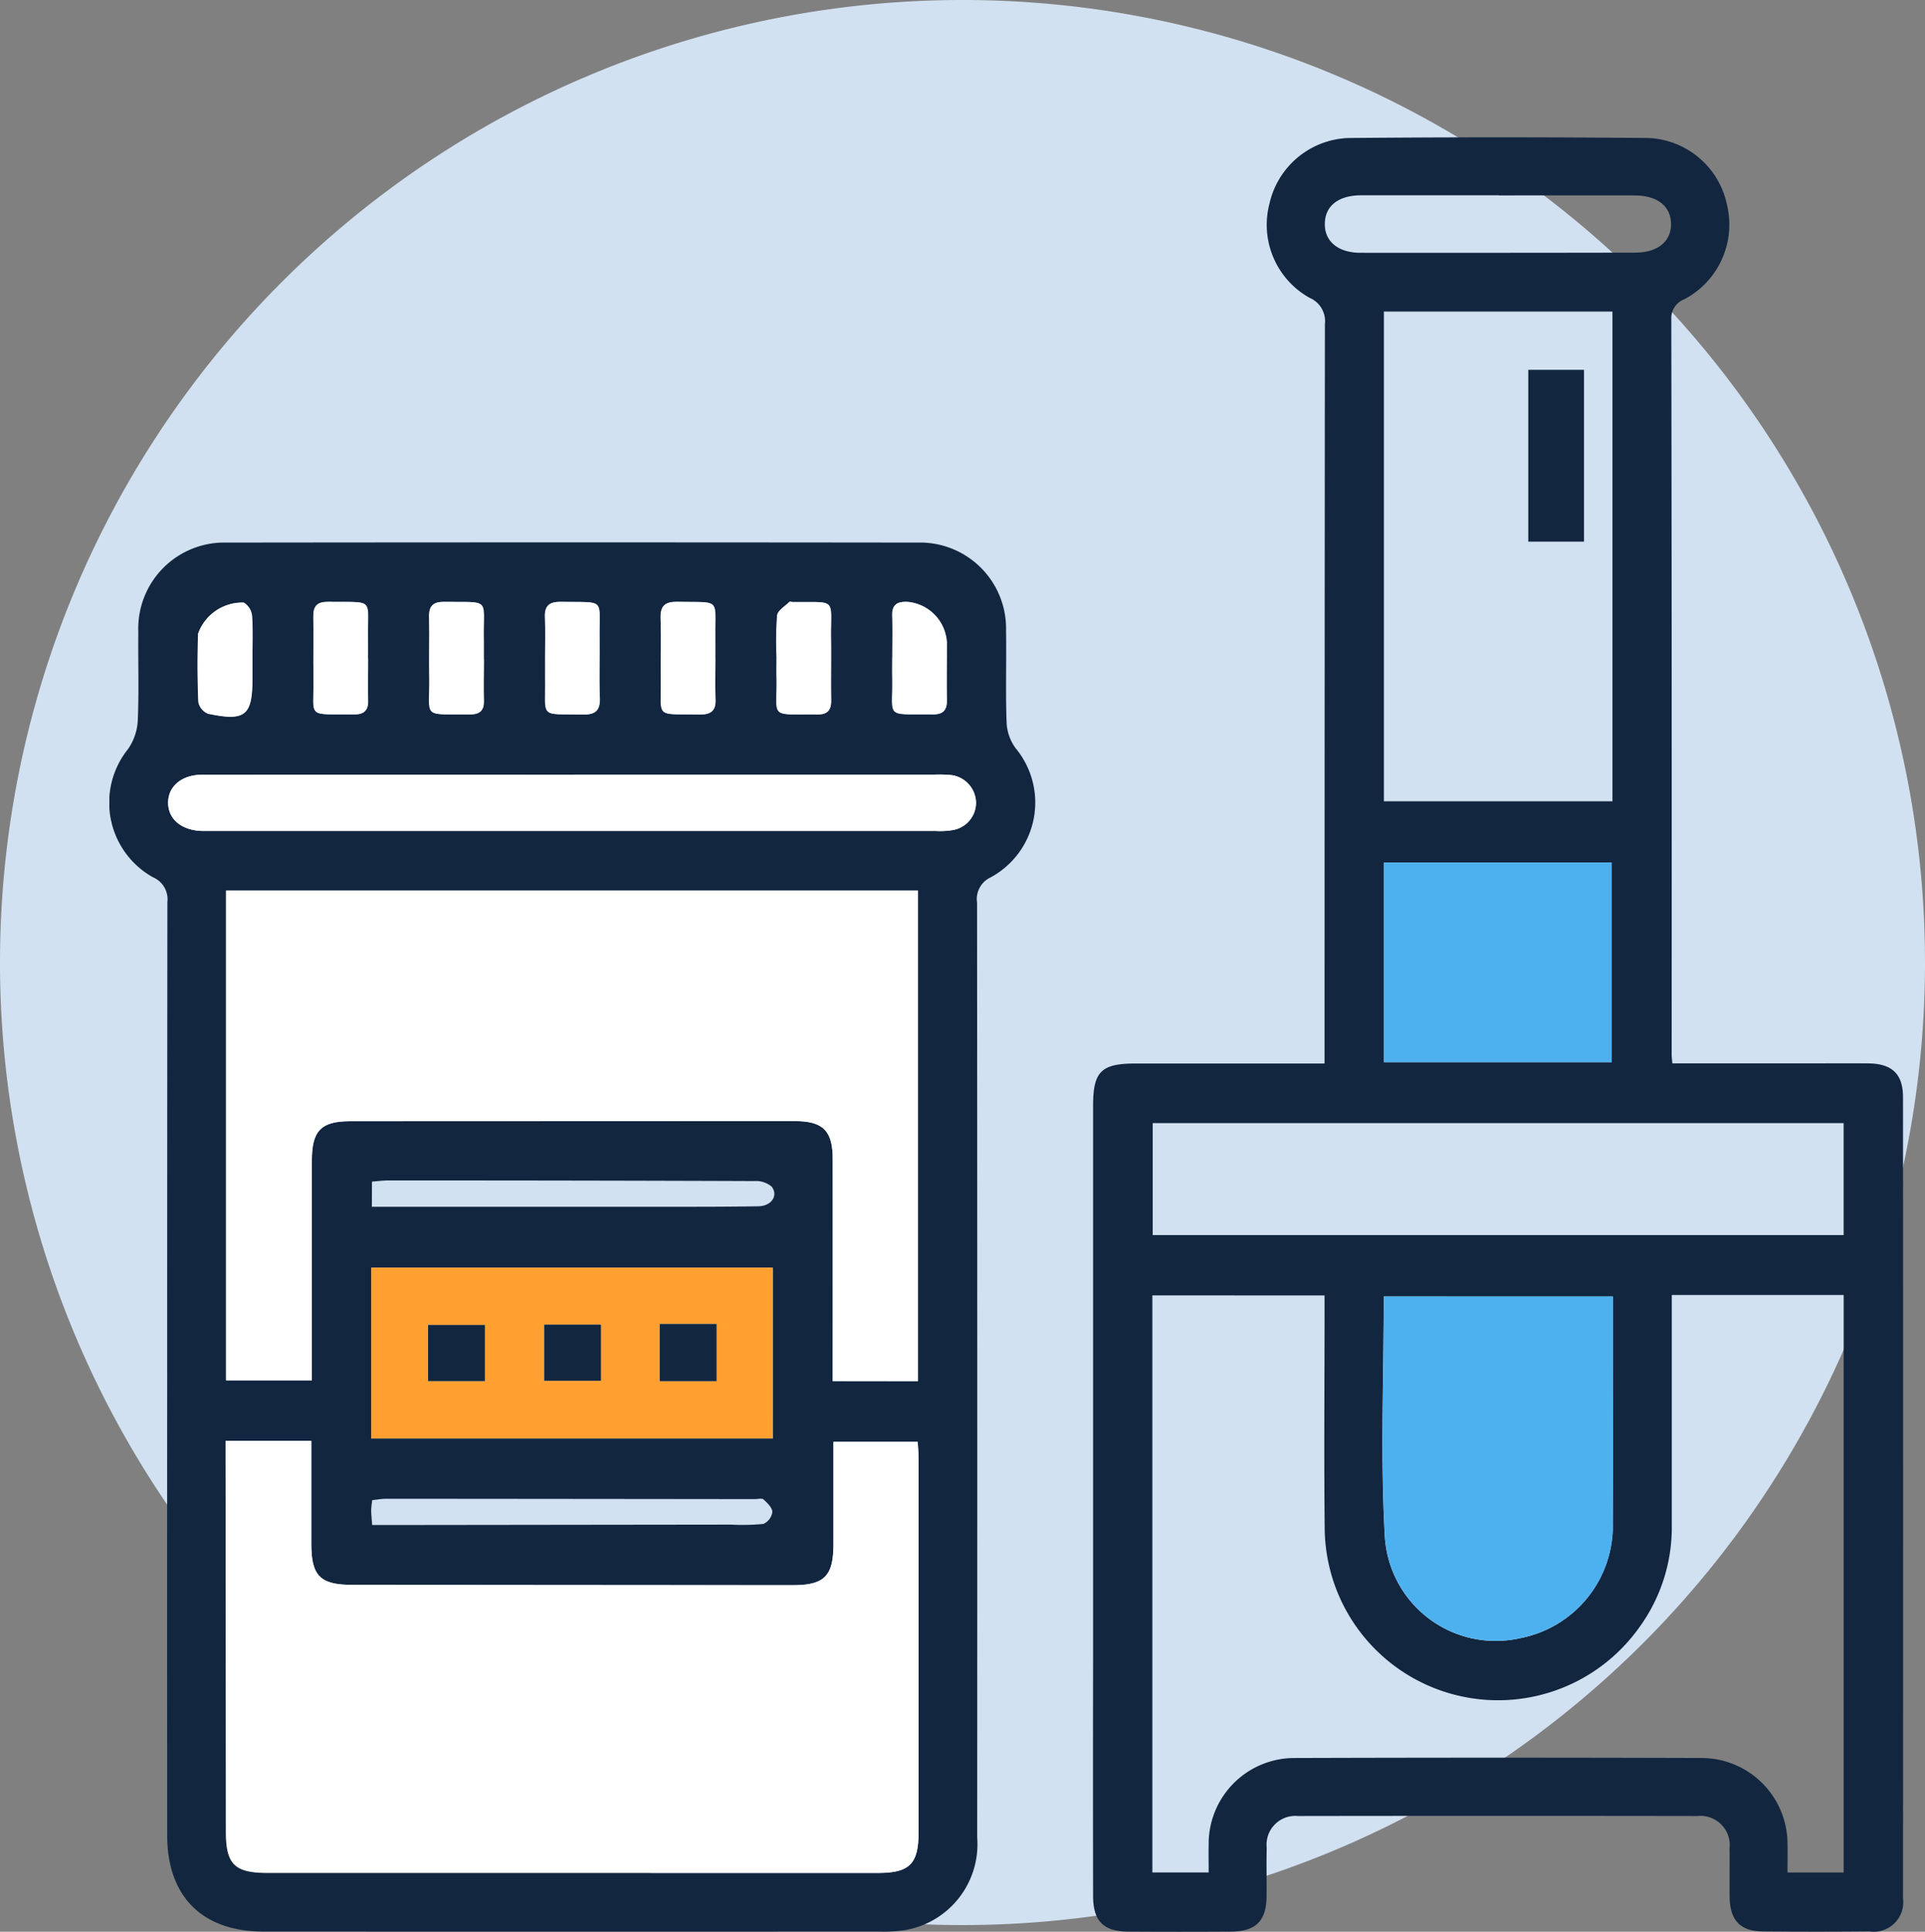<svg xmlns="http://www.w3.org/2000/svg" xmlns:xlink="http://www.w3.org/1999/xlink" width="88" height="88.305" viewBox="0 0 88 88.305">
  <rect x="0" y="0" width="88" height="88.305" fill="#808080" stroke="none"/>
  <defs>
    <clipPath id="clip-path">
      <rect id="Rectángulo_346621" data-name="Rectángulo 346621" width="82" height="82.039" fill="#12263f"/>
    </clipPath>
  </defs>
  <g id="Grupo_997755" data-name="Grupo 997755" transform="translate(-626 -7917)">
    <path id="Trazado_710239" data-name="Trazado 710239" d="M44,0A44,44,0,1,1,0,44,44,44,0,0,1,44,0Z" transform="translate(626 7917)" fill="#d2e1f1"/>
    <g id="Grupo_1002606" data-name="Grupo 1002606" transform="translate(631 7923.266)">
      <g id="Grupo_1002605" data-name="Grupo 1002605" clip-path="url(#clip-path)">
        <path id="Trazado_711919" data-name="Trazado 711919" d="M2.642,150.017q0-10.746.01-21.493a1.091,1.091,0,0,0-.661-1.135,3.909,3.909,0,0,1-1.15-5.845,2.492,2.492,0,0,0,.457-1.319c.059-1.348.009-2.7.025-4.05a3.933,3.933,0,0,1,4.055-4.085q15.786-.02,31.571,0a3.931,3.931,0,0,1,4.042,4.016c.021,1.405-.025,2.812.025,4.215a2.148,2.148,0,0,0,.413,1.169,3.889,3.889,0,0,1-1.134,5.9,1.092,1.092,0,0,0-.629,1.16q.015,21.369.006,42.738a3.984,3.984,0,0,1-3.282,4.227,6.475,6.475,0,0,1-1.152.07q-14.092.005-28.183,0c-2.805,0-4.411-1.6-4.412-4.4q-.006-10.581,0-21.162m2.669,3.136c0,.362,0,.66,0,.957q.007,8.471.015,16.943c0,1.446.408,1.848,1.877,1.848q13.965,0,27.93,0c1.452,0,1.858-.409,1.858-1.868q0-8.513,0-17.026c0-.267-.025-.534-.039-.812H33.1c0,1.6,0,3.14,0,4.68,0,1.452-.412,1.873-1.849,1.873q-10.081,0-20.162-.015c-1.449,0-1.856-.412-1.858-1.865,0-1.561,0-3.122,0-4.715Zm31.652-2.732V128H5.336v22.389H9.255c0-3.391,0-6.721,0-10.052,0-1.361.42-1.793,1.755-1.794q10.163-.006,20.326-.005c1.29,0,1.73.443,1.731,1.737q.005,4.628,0,9.256v.891Zm-6.639-5.187H11.974v7.807h18.35ZM21.257,122.7q-8.506,0-17.012,0c-.955,0-1.582.554-1.556,1.326.024.731.64,1.223,1.561,1.245.11,0,.22,0,.33,0h33.2a3.389,3.389,0,0,0,.74-.035,1.27,1.27,0,0,0,1.1-1.258,1.293,1.293,0,0,0-1.184-1.266,5.844,5.844,0,0,0-.742-.015H21.257M12,142.452h1q6.355,0,12.711,0c1.32,0,2.641,0,3.961-.023.584-.008.918-.476.609-.893a1.1,1.1,0,0,0-.785-.259q-8.377-.031-16.755-.028c-.238,0-.475.034-.737.053ZM12.009,157h.974l15.434-.019a9.59,9.59,0,0,0,1.481-.032.7.7,0,0,0,.409-.546c0-.192-.229-.412-.4-.57-.077-.07-.265-.018-.4-.018q-8.419-.01-16.838-.016c-.211,0-.423.039-.65.061a4.044,4.044,0,0,0-.051.449c0,.19.023.379.045.692m-.186-39.6c0-.3,0-.606,0-.909-.035-1.9.352-1.665-1.814-1.693-.5-.006-.692.189-.681.684.021.909-.008,1.818.008,2.727.035,1.948-.4,1.71,1.854,1.733.459,0,.65-.185.638-.641-.017-.633,0-1.267,0-1.9m5.291.007c0-.3,0-.606,0-.909-.035-1.907.348-1.671-1.807-1.7-.492-.006-.7.175-.688.677.021.909-.008,1.818.008,2.727.034,1.953-.389,1.718,1.848,1.74.454,0,.656-.173.643-.635-.017-.633,0-1.267,0-1.9m2.8-.076c0,.3,0,.606,0,.909.031,1.912-.3,1.667,1.721,1.707.565.011.8-.174.777-.759-.034-.908,0-1.818-.011-2.727-.024-1.866.313-1.63-1.76-1.664-.527-.009-.76.171-.734.716.029.6.006,1.212.006,1.818m7.781.08c0-.3,0-.606,0-.909-.029-1.913.3-1.667-1.72-1.706-.565-.011-.8.174-.777.759.034.908,0,1.818.01,2.727.025,1.865-.315,1.63,1.761,1.664.527.009.76-.171.734-.716-.029-.6-.007-1.212-.006-1.818m2.8-.093c0,.3-.006.606,0,.909.042,1.929-.4,1.695,1.872,1.715.472,0,.628-.214.621-.658-.015-.936.005-1.873-.006-2.81-.023-1.881.311-1.654-1.746-1.671-.055,0-.133-.023-.162,0-.2.2-.525.387-.553.612a16.052,16.052,0,0,0-.028,1.9m5.291.009c0,.3-.006.6,0,.9.041,1.924-.389,1.689,1.861,1.711.459,0,.64-.189.632-.641-.015-.877,0-1.755,0-2.632a1.977,1.977,0,0,0-1.777-1.866c-.463-.027-.736.1-.716.632.023.63.005,1.261,0,1.892m-29.255.078c0-.659.031-1.32-.018-1.975a.8.8,0,0,0-.38-.594,2.145,2.145,0,0,0-2.079,1.417c-.036,1.042-.033,2.087.011,3.128a.735.735,0,0,0,.444.534c1.7.356,2.023.083,2.023-1.6,0-.3,0-.6,0-.906" transform="translate(0 -93.553)" fill="#12263f"/>
        <path id="Trazado_711920" data-name="Trazado 711920" d="M298.515,42.344h5.813c1.047,0,2.094-.008,3.14,0,1.087.011,1.589.485,1.589,1.548q.008,18.309,0,36.619a1.351,1.351,0,0,1-1.541,1.514q-2.438.022-4.876,0c-1.019-.011-1.49-.508-1.508-1.544-.012-.744.009-1.488-.006-2.232a1.337,1.337,0,0,0-1.464-1.5q-9.132-.014-18.264,0a1.314,1.314,0,0,0-1.429,1.452c-.019.743,0,1.488-.007,2.232-.014,1.116-.493,1.592-1.627,1.6q-2.355.015-4.711,0c-1.121-.009-1.59-.486-1.592-1.628q-.01-5.456,0-10.911,0-12.606,0-25.212c0-1.568.369-1.933,1.951-1.933h8.631v-.9q0-16.45.015-32.9a1.158,1.158,0,0,0-.7-1.2,3.823,3.823,0,0,1-1.834-4.306,3.845,3.845,0,0,1,3.6-3q6.859-.063,13.718,0A3.831,3.831,0,0,1,301,3.057a3.862,3.862,0,0,1-1.923,4.349.926.926,0,0,0-.613.914q.028,16.822.017,33.643c0,.082.013.164.032.381M274.742,52.949V79.328h2.573c0-.46-.007-.869,0-1.277a3.922,3.922,0,0,1,3.932-3.954q9.3-.03,18.6,0a3.933,3.933,0,0,1,3.93,3.962c.009.428,0,.856,0,1.271h2.567v-26.4h-7.857V53.94c0,3.2,0,6.394,0,9.59A7.762,7.762,0,0,1,297.02,68.1a7.925,7.925,0,0,1-14.4-4.44c-.036-3.279-.007-6.559-.006-9.838v-.869Zm10.584-22.585h10.448V7.976H285.326Zm21.017,14.71H274.757v5.119h31.586ZM285.318,53c0,3.678-.158,7.315.047,10.932a5.077,5.077,0,0,0,6.2,4.687,5.224,5.224,0,0,0,4.223-5.272c.021-2.726.005-5.452.005-8.178,0-.708,0-1.416,0-2.168Zm10.421-19.834h-10.41v9.124h10.41Zm-5.159-30.5V2.661c-2.092,0-4.183,0-6.275,0-1.056,0-1.663.477-1.68,1.289s.6,1.339,1.631,1.34q6.275.005,12.55-.007c1.04,0,1.662-.519,1.645-1.327s-.625-1.286-1.679-1.289c-2.064-.005-4.128,0-6.192,0" transform="translate(-227.062 0)" fill="#12263f"/>
        <path id="Trazado_711921" data-name="Trazado 711921" d="M32.128,360.553h3.92c0,1.593,0,3.154,0,4.715,0,1.452.41,1.863,1.859,1.865q10.081.01,20.162.015c1.437,0,1.848-.421,1.85-1.873,0-1.54,0-3.08,0-4.68h3.85c.014.277.039.544.039.812q0,8.513,0,17.026c0,1.459-.407,1.868-1.858,1.868q-13.965,0-27.929,0c-1.469,0-1.876-.4-1.877-1.848q-.009-8.471-.015-16.943c0-.3,0-.595,0-.957" transform="translate(-26.817 -300.953)" fill="#fff"/>
        <path id="Trazado_711922" data-name="Trazado 711922" d="M63.908,230.8H60.014v-.891q0-4.628,0-9.256c0-1.294-.441-1.736-1.731-1.736q-10.163,0-20.326.006c-1.334,0-1.753.433-1.755,1.794,0,3.33,0,6.661,0,10.052H32.281V208.383H63.908Z" transform="translate(-26.945 -173.937)" fill="#fff"/>
        <path id="Trazado_711923" data-name="Trazado 711923" d="M90.788,320.454H72.438v-7.807h18.35Zm-13.156-5.187h-2.6v2.569h2.6Zm5.3-.014h-2.6v2.568h2.6Zm2.684,2.585h2.6v-2.615h-2.6Z" transform="translate(-60.464 -260.966)" fill="#ffa031"/>
        <path id="Trazado_711924" data-name="Trazado 711924" d="M34.828,176.316H51.262a5.85,5.85,0,0,1,.742.014,1.293,1.293,0,0,1,1.184,1.266,1.27,1.27,0,0,1-1.1,1.258,3.4,3.4,0,0,1-.74.035q-16.6,0-33.2,0c-.11,0-.22,0-.33,0-.92-.022-1.536-.514-1.561-1.245-.026-.772.6-1.324,1.556-1.325q8.506-.009,17.012,0" transform="translate(-13.572 -147.168)" fill="#fff"/>
        <path id="Trazado_711927" data-name="Trazado 711927" d="M58.9,131.146c0,.634-.013,1.268,0,1.9.012.457-.178.646-.638.641-2.249-.023-1.819.215-1.854-1.733-.016-.909.013-1.819-.008-2.727-.011-.5.182-.691.681-.684,2.165.028,1.779-.207,1.814,1.693.005.3,0,.606,0,.909" transform="translate(-47.079 -107.296)" fill="#fff"/>
        <path id="Trazado_711928" data-name="Trazado 711928" d="M90.909,131.153c0,.634-.013,1.268,0,1.9.012.461-.189.639-.644.635-2.237-.022-1.814.213-1.848-1.74-.016-.909.013-1.818-.008-2.727-.012-.5.2-.684.688-.677,2.156.028,1.772-.208,1.807,1.7.005.3,0,.606,0,.909" transform="translate(-73.797 -107.296)" fill="#fff"/>
        <path id="Trazado_711929" data-name="Trazado 711929" d="M120.432,131.069c0-.606.022-1.213-.007-1.818-.026-.546.207-.725.734-.716,2.074.034,1.737-.2,1.76,1.664.012.909-.023,1.819.011,2.727.022.585-.212.77-.777.759-2.025-.04-1.69.206-1.721-1.707,0-.3,0-.606,0-.909" transform="translate(-100.517 -107.287)" fill="#fff"/>
        <path id="Trazado_711930" data-name="Trazado 711930" d="M154.919,131.14c0,.606-.022,1.213.006,1.818.027.546-.206.725-.733.716-2.076-.034-1.736.2-1.761-1.664-.012-.909.023-1.819-.01-2.727-.022-.585.212-.77.777-.759,2.023.04,1.692-.207,1.72,1.707,0,.3,0,.606,0,.909" transform="translate(-127.225 -107.279)" fill="#fff"/>
        <path id="Trazado_711931" data-name="Trazado 711931" d="M184.413,131.046a15.78,15.78,0,0,1,.026-1.9c.027-.224.354-.415.553-.612.028-.028.106-.005.161,0,2.056.017,1.722-.21,1.746,1.671.012.936-.008,1.873.006,2.81.007.443-.15.662-.621.657-2.274-.021-1.83.214-1.872-1.715-.007-.3,0-.606,0-.909" transform="translate(-153.916 -107.278)" fill="#fff"/>
        <path id="Trazado_711932" data-name="Trazado 711932" d="M216.455,131.079c0-.631.018-1.262-.005-1.892-.019-.53.254-.659.717-.632a1.977,1.977,0,0,1,1.777,1.866c0,.877-.01,1.755,0,2.632.008.452-.173.646-.632.641-2.251-.021-1.82.213-1.861-1.711-.006-.3,0-.6,0-.9" transform="translate(-180.667 -107.302)" fill="#fff"/>
        <path id="Trazado_711933" data-name="Trazado 711933" d="M26.88,131.172v.906c0,1.687-.326,1.96-2.023,1.6a.735.735,0,0,1-.444-.534c-.043-1.041-.046-2.086-.011-3.128a2.146,2.146,0,0,1,2.079-1.417.8.8,0,0,1,.38.594c.049.655.018,1.316.019,1.975" transform="translate(-20.348 -107.317)" fill="#fff"/>
        <line id="Línea_2424" data-name="Línea 2424" y2="26.396" transform="translate(79.283 52.933)" fill="#fff"/>
        <path id="Trazado_711935" data-name="Trazado 711935" d="M352.132,320.61h10.479v2.168c0,2.726.016,5.452-.005,8.178a5.224,5.224,0,0,1-4.223,5.272,5.077,5.077,0,0,1-6.2-4.687c-.2-3.616-.047-7.254-.047-10.932" transform="translate(-293.876 -267.613)" fill="#4db1f0"/>
        <rect id="Rectángulo_346616" data-name="Rectángulo 346616" width="10.41" height="9.124" transform="translate(58.267 33.163)" fill="#4db1f0"/>
        <rect id="Rectángulo_346617" data-name="Rectángulo 346617" width="2.599" height="2.569" transform="translate(14.569 54.3)" fill="#12263f"/>
        <rect id="Rectángulo_346618" data-name="Rectángulo 346618" width="2.598" height="2.568" transform="translate(19.875 54.286)" fill="#12263f"/>
        <rect id="Rectángulo_346619" data-name="Rectángulo 346619" width="2.601" height="2.615" transform="translate(25.157 54.256)" fill="#12263f"/>
        <rect id="Rectángulo_346620" data-name="Rectángulo 346620" width="2.548" height="7.854" transform="translate(64.864 10.64)" fill="#12263f"/>
      </g>
    </g>
  </g>
</svg>
